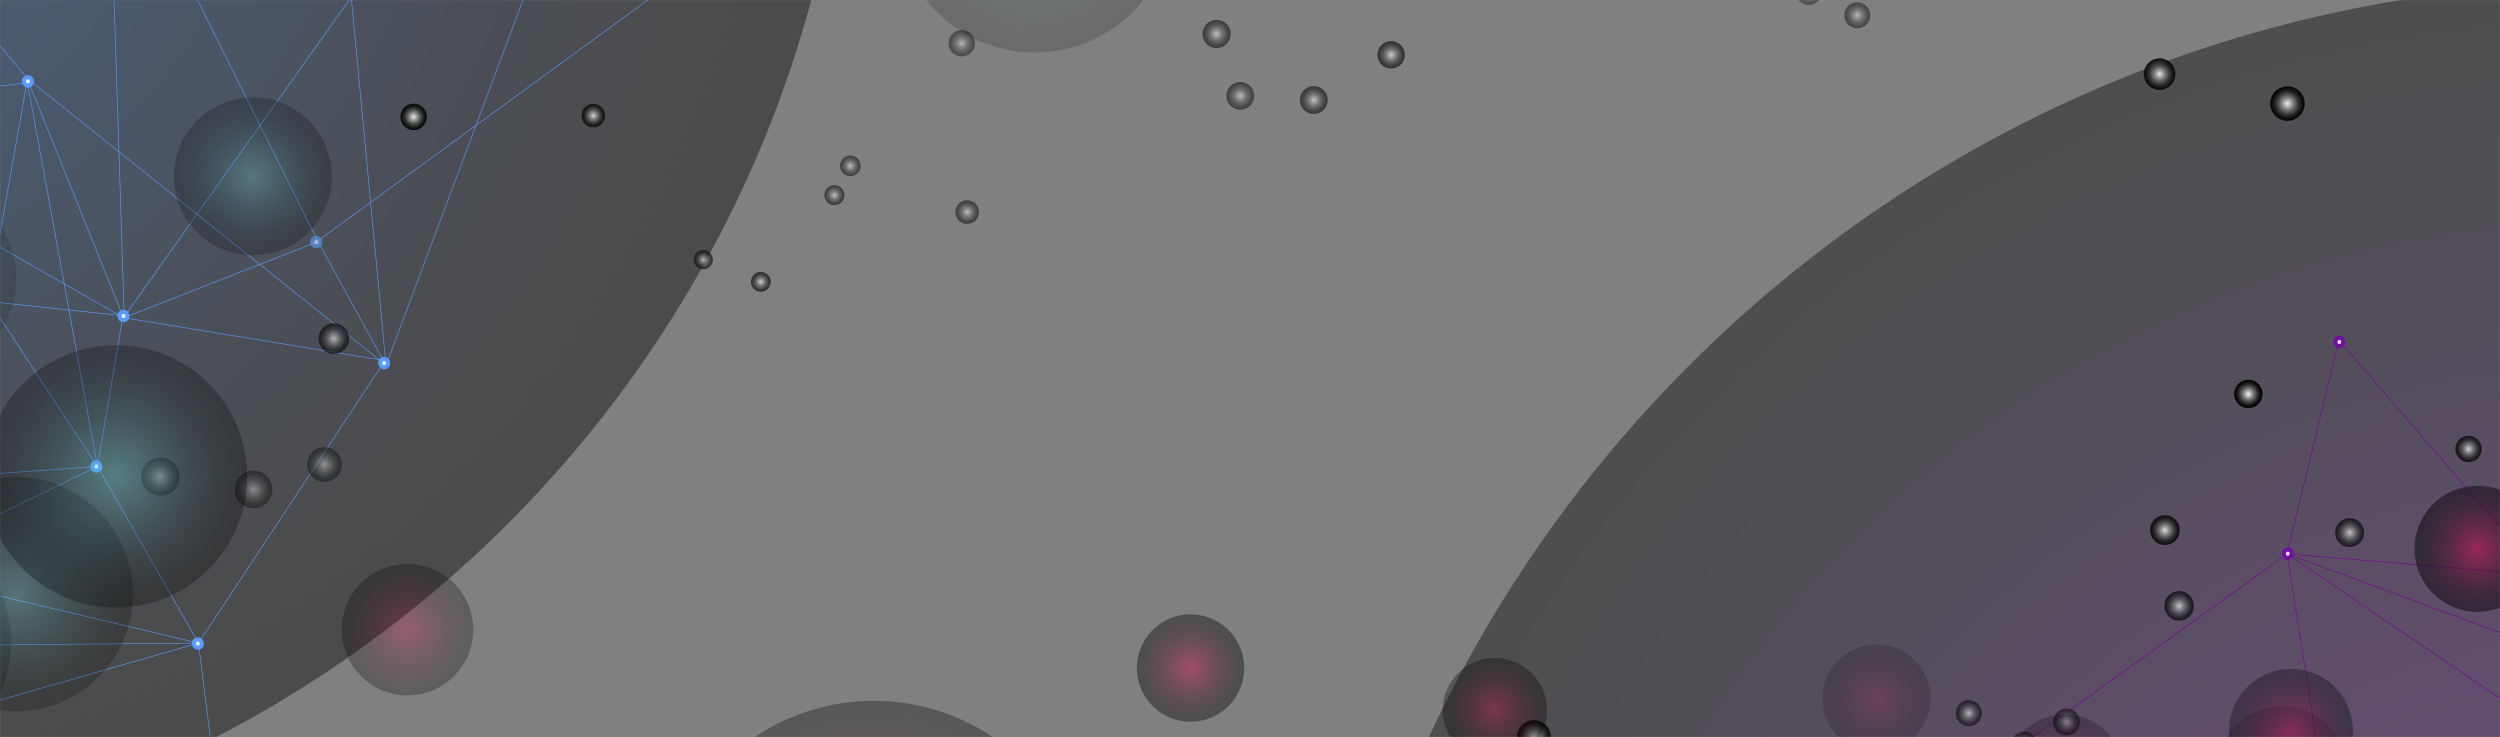 <svg width="1920" height="566" fill="none" xmlns="http://www.w3.org/2000/svg"><rect width="100%" height="100%" fill="#808080" stroke="none"/><mask id="mask0" style="mask-type:alpha" maskUnits="userSpaceOnUse" x="0" y="0" width="1920" height="566"><path fill="#C4C4C4" d="M0 0h1920v566H0z"/></mask><g mask="url(#mask0)"><path opacity=".41" d="M-246.982 666.035c497.618 0 901.017-403.399 901.017-901.017 0-497.619-403.399-901.018-901.017-901.018C-744.601-1136-1148-732.601-1148-234.982c0 497.618 403.399 901.017 901.018 901.017z" fill="url(#paint0_radial)"/><path opacity=".65" d="M2006 1991c553.39 0 1002-448.61 1002-1002 0-553.389-448.61-1002-1002-1002S1004 435.611 1004 989c0 553.39 448.61 1002 1002 1002z" fill="url(#paint1_radial)" fill-opacity=".6"/><path d="M-67.195 905.232l-106.043-155.668 134.407-137.947 124.35 303.605L221.8 1020.57l105.921-159.561-64.319-191.6 158.781-20.54 225.849-29.261-181.753 298.593 271.347-72.605-15.518 149.243 91.57 204.061 163.672 125.59 145.89 82.35-107.48-237.93-36.333-327.892 335.673-91.982 248.04-67.988 157.83-1.757-82.85 241.06-34.52 100.429-395.44-199.902-122.46 229.272 298.54-157.166 86.33-45.439-149.15-18.715 224.64-255.189 15.24 108.846 21.09 211.761-234.89 35.766 74.42 60.866L1283 1188.05l81.89 73.23 139.01-107.91-71.83-107.7 44.41 357.45 144.91-88.09 132.95-356.763-149.65 62.023 72.47 78.03 51.06 262.48 233.68 335.94 118.84-56.42-25.35-192.1-207.94 40.37 189.72-337.64-212.14-94.9-61.45 110.76 249.38-133.69-291.44-353.677 3.78 194.67 227.02 55.448 114.51-108.807-114.78-378.949-7.57 359.269-130.44-70.922-33.25-150.411 179.42-16.12 30.96 80.312 105.87-92.596-340.58-125.956 39.81-164.086 154.82 179.295 110.24-243.143 34.98 352.709" stroke="#740291" stroke-width=".463" stroke-miterlimit="10"/><path d="M979.428 841.018l228.892-18.902L1283 1188.05l-266.21-19.76-279.164-322.695 241.802-4.577zm0 0l439.342 150.444-53.88 269.818 109.77 140.29-353.16 5.54 161.07-217.72 150.12-142.25 170.91-26.36-99.7 132.59 259.68 13.44-142.19 148.22 415.78-164.08-25.61-117.71-257.13-73.925 9.15 207.495-87.17-67.3 147.07-41.61-218.79-37.61-22.3-126.042-111.82-46.703 250.95-168.102-175.98-102.137 102.07-73.526 108.85-78.399 203.75 138.24-145.88 164.453 177.59-87.116" stroke="#740291" stroke-width=".463" stroke-miterlimit="10"/><path d="M1318.25 829.404l-109.93-7.288 154.64 438.374 107.61-412.945 75.49-273.904 178.44 302.416 29.93 83.259 69.05 98.584-9.15-329.826 222.84 422.876 29.66-330.196 31.46-270.97-146.24-107.979-195.59-16.424 24.33 154.361 207.85 62.652 78.6 175.339-124.66-17.791 9.74 129.62-128.03 129.148 23.16 429.88-122.28-128.07-248.69 42.6 485.42 293.62 93.73-250.79-19.75-296.72M263.402 669.409l-436.64 80.155L85.518 915.222l-154.046-11.455 30.6-291.861 301.33 57.503zm0 0L85.518 915.222m561.784-296.576L327.721 861.01 85.518 915.222l728.16 283.678-132.752-462.974-33.624-117.28z" stroke="#740291" stroke-width=".463" stroke-miterlimit="10"/><path d="M1756.33 429.906c-6.03-.865-4.71-10.25 1.34-9.376 6.04.841 4.72 10.226-1.34 9.376z" fill="#710F9F"/><path d="M1756.77 426.789c.62.098.92-.092 1.08-.223.28-.248.47-.67.54-1.137.11-.724-.03-1.597-1.19-1.767-.62-.098-.92.092-1.08.223-.28.248-.47.669-.54 1.137-.1.7.03 1.597 1.19 1.767z" fill="#F4DDFF"/><path d="M1795.93 267.302c-6.03-.865-4.7-10.25 1.34-9.376 6.03.865 4.71 10.25-1.34 9.376z" fill="#710F9F"/><path d="M1796.37 264.184c1.17.17 1.54-.649 1.64-1.35.11-.725-.02-1.597-1.19-1.767-.62-.099-.91.092-1.07.223-.29.247-.47.669-.54 1.136-.1.701 0 1.588 1.16 1.758z" fill="#F4DDFF"/><path d="M1686.75-602.397l154.39 107.853-76.62 176.717-224.07-239.642-164.84-50.073-42.34 186.752 128.17 156.262-141.1 75.622L1119.58-81.36l63.85-343.68-227.867 164.25-38.502-144.999-158.08-158.259L561.4-623.312l-165.632-25.165 184.96 184.243 150.426 293.607L450.066 34.608 242.347 186.237 95.429 243.939 87.262-10.832 83.858-116.97l440.627 46.413 33.049-257.817L334.277-75.421 269.739-2.28l146.074-35.482-119.347 318.361-52.941-96.358L148.6-6.224l206.874-116.838-91.188-30.49 59.828-233.651-102.554-39.373-91.622 150.246 105.42 75.162L66.859-519.504-37.307-385.718-34.85-4.995l117.837-111.13-95.462-47.206-140.954-227.2-337.766-231.066-91.059 94.951 91.929 170.572 180.045-111.59-57.421 383.027 232.039 13.338 18.099-125.363-185.626 213.555L94.866 243.99 22.162 63.357l-231.885 28.8-68.403 142.387 241.894 313.472-120.55-338.534L-9.659 229.45l84.531 128.793L-87.15 437.04l-57.447-64.077-66.073 124.186 363.084-3.251 21.069 167.526-208.384-112.589-16.717 266.419-157.952-317.286" stroke="#589CFF" stroke-width=".463" stroke-miterlimit="10"/><path d="M94.43 242.455L74.872 358.243 20.856 62.103l-30.054 169.42L94.43 242.455z" stroke="#589CFF" stroke-width=".463" stroke-miterlimit="10"/><path d="M731.154-170.627L523.896-71.632 324.114-387.203l255.872-76.083L955.563-260.79l-224.409 90.163zm0 0l-464.103 15.411-45.491-271.36-152.448-92.16 328.192-130.611-73.242 260.736-89.83 186.317L83.858-116.97l46.08-159.36-247.501 79.668 80.256-189.056-330.394 301.081 65.767 100.915 266.598-22.22-82.227-190.72 105.395 31.974-122.701 91.11 217.856-42.547L148.6-6.224l121.139 3.942L94.866 243.99l200.78 32.973-69.324 104.986-73.908 111.949L-87.15 437.04l77.952-205.517-135.066 144.487" stroke="#589CFF" stroke-width=".463" stroke-miterlimit="10"/><path d="M418.552-39.427l105.344-32.205-300.237-354.893 46.08 424.243 26.727 282.88L22.213 61.258l-57.549-67.2-99.533-67.636 125.67 305.101L-367.7-84.637l89.575 319.181 66.816 264.474 175.078 48.998 188.646-54.118-77.542-135.655-216.576 15.283-135.757-136.012 122.855-27.648-55.117-117.71 73.779-166.169-174.336-393.651 159.795 76.288L66.859-519.504l-558.054-102.093 1.459 267.751 123.853 270.361" stroke="#589CFF" stroke-width=".463" stroke-miterlimit="10"/><path d="M93.79 238.077c5.94-1.331 8.039 7.91 2.074 9.242-5.94 1.356-8.038-7.885-2.074-9.242z" fill="#589CFF"/><path d="M94.482 241.174c-1.152.256-1.204 1.152-1.05 1.844.154.716.589 1.484 1.74 1.228.615-.128.82-.409.922-.588.18-.333.205-.794.103-1.255-.154-.717-.589-1.485-1.715-1.229z" fill="#EEF5FF"/><path d="M72.952 353.635c5.94-1.331 8.038 7.91 2.074 9.242-5.94 1.356-8.039-7.885-2.074-9.242z" fill="#589CFF"/><path d="M73.643 356.732c-.614.128-.819.41-.921.589-.18.333-.205.794-.103 1.255.154.716.59 1.484 1.741 1.228.615-.128.82-.409.922-.588.179-.333.205-.794.102-1.255-.153-.717-.589-1.485-1.74-1.229z" fill="#EEF5FF"/><g opacity=".6"><path d="M241.835 181.322c5.939-1.331 8.039 7.91 2.074 9.241-5.939 1.357-8.038-7.884-2.074-9.241z" fill="#589CFF"/><path d="M242.527 184.419c-.615.128-.82.41-.922.589-.179.333-.205.794-.102 1.254.153.717.588 1.485 1.74 1.229.615-.128.82-.409.922-.589.179-.332.205-.793.102-1.254-.153-.717-.588-1.485-1.74-1.229z" fill="#EEF5FF"/></g><path d="M20.42 57.853c5.94-1.331 8.04 7.91 2.074 9.242-5.939 1.356-8.038-7.885-2.073-9.242z" fill="#589CFF"/><path d="M21.112 60.925c-1.152.256-1.203 1.152-1.05 1.843.154.717.59 1.485 1.741 1.23.615-.129.82-.41.922-.59.18-.332.205-.793.102-1.254-.153-.691-.589-1.485-1.715-1.229z" fill="#EEF5FF"/><path d="M269.227-9.091c5.939-1.332 8.039 7.91 2.074 9.241-5.939 1.331-8.038-7.91-2.074-9.241zm24.756 283.289c5.939-1.331 8.038 7.911 2.073 9.242-5.939 1.357-8.038-7.885-2.073-9.242z" fill="#589CFF"/><path d="M294.674 277.296c-1.152.256-1.204 1.152-1.024 1.843.153.717.588 1.485 1.74 1.229.615-.128.82-.41.922-.589.179-.333.205-.794.102-1.254-.179-.717-.588-1.485-1.74-1.229z" fill="#EEF5FF"/><path d="M150.93 489.622c5.939-1.331 8.038 7.911 2.073 9.242-5.939 1.357-8.013-7.885-2.073-9.242z" fill="#589CFF"/><path d="M151.621 492.72c-.615.128-.819.409-.922.589-.179.332-.205.793-.102 1.254.153.717.589 1.485 1.741 1.229.614-.128.819-.41.921-.589.179-.333.205-.794.103-1.254-.154-.717-.589-1.485-1.741-1.229z" fill="#EEF5FF"/><path d="M225.901-8.722c-2.391 6.294-9.458 9.469-15.752 7.078-6.294-2.392-9.469-9.459-7.078-15.753 2.392-6.293 9.459-9.469 15.753-7.077 6.294 2.391 9.478 9.434 7.077 15.752z" fill="url(#paint2_radial)"/><path opacity=".899" d="M327.152 93.393c-1.991 5.241-7.869 7.882-13.11 5.89-5.241-1.99-7.882-7.869-5.891-13.11 1.991-5.24 7.869-7.881 13.11-5.89 5.241 1.991 7.882 7.87 5.891 13.11z" fill="url(#paint3_radial)"/><path opacity=".601" d="M1078.25 45.85c-2.08 5.457-8.18 8.178-13.61 6.114-5.45-2.073-8.18-8.173-6.11-13.606 2.07-5.456 8.17-8.177 13.6-6.113 5.44 2.064 8.18 8.173 6.12 13.606z" fill="url(#paint4_radial)"/><path opacity=".45" d="M1435.7 15.246c-1.95 5.145-7.73 7.742-12.88 5.787-5.14-1.955-7.74-7.734-5.78-12.88 1.95-5.144 7.73-7.741 12.88-5.786 5.14 1.955 7.74 7.734 5.78 12.88z" fill="url(#paint5_radial)"/><path opacity=".926" d="M1769.16 84.271c-2.6 6.845-10.26 10.287-17.11 7.686-6.84-2.6-10.28-10.261-7.68-17.106 2.6-6.844 10.26-10.286 17.1-7.686 6.85 2.6 10.29 10.262 7.69 17.106z" fill="url(#paint6_radial)"/><path opacity=".401" d="M1398.36-2.585c-1.94 5.097-7.65 7.664-12.75 5.727-5.1-1.936-7.66-7.65-5.73-12.747 1.94-5.097 7.65-7.664 12.75-5.727 5.1 1.937 7.67 7.65 5.73 12.747z" fill="url(#paint7_radial)"/><path opacity=".513" d="M930.486 36.236c5.604 2.13 11.872-.688 14.002-6.291 2.129-5.604-.688-11.873-6.292-14.002-5.603-2.13-11.872.687-14.002 6.29-2.129 5.605.688 11.874 6.292 14.003z" fill="url(#paint8_radial)"/><path opacity=".591" d="M681.282-9.979c-2.192 5.768-8.664 8.676-14.432 6.485-5.767-2.192-8.675-8.664-6.484-14.432 2.192-5.767 8.664-8.675 14.432-6.484 5.767 2.191 8.675 8.664 6.484 14.431z" fill="url(#paint9_radial)"/><path opacity=".77" d="M452.485 97.17a8.96 8.96 0 0011.558-5.193 8.96 8.96 0 00-5.193-11.559 8.96 8.96 0 00-11.558 5.194 8.96 8.96 0 005.193 11.558z" fill="url(#paint10_radial)"/><path opacity=".596" d="M267.321 264.194c-2.3 6.055-9.07 9.097-15.125 6.796-6.054-2.3-9.096-9.07-6.795-15.125 2.3-6.054 9.07-9.096 15.124-6.795 6.046 2.324 9.097 9.07 6.796 15.124z" fill="url(#paint11_radial)"/><path opacity=".37" d="M136.896 371.339c-2.883 7.586-11.37 11.399-18.956 8.517-7.586-2.883-11.399-11.37-8.517-18.956 2.882-7.586 11.369-11.399 18.955-8.517 7.586 2.883 11.4 11.37 8.518 18.956z" fill="url(#paint12_radial)"/><path opacity=".527" d="M648.034 152.629c-1.51 3.972-5.968 5.975-9.94 4.466-3.973-1.509-5.976-5.968-4.467-9.94 1.51-3.973 5.968-5.976 9.94-4.466 3.973 1.509 5.976 5.967 4.467 9.94z" fill="url(#paint13_radial)"/><path opacity=".421" d="M748.045 36.805a10.073 10.073 0 01-13.011 5.846 10.073 10.073 0 01-5.846-13.011 10.073 10.073 0 0113.011-5.847c5.193 1.974 7.829 7.795 5.846 13.012z" fill="url(#paint14_radial)"/><path opacity=".489" d="M962.496 77.4a10.642 10.642 0 01-13.738 6.172 10.64 10.64 0 01-6.172-13.738 10.64 10.64 0 0113.737-6.172 10.641 10.641 0 016.173 13.738z" fill="url(#paint15_radial)"/><path opacity=".86" d="M1669.88 61.227c-2.38 6.27-9.39 9.416-15.66 7.034-6.27-2.383-9.41-9.384-7.03-15.653 2.38-6.27 9.38-9.416 15.65-7.034 6.27 2.383 9.42 9.384 7.04 15.653z" fill="url(#paint16_radial)"/><path opacity=".493" d="M660.467 130.214c-1.555 4.092-6.146 6.154-10.238 4.599-4.092-1.554-6.154-6.145-4.599-10.237 1.554-4.092 6.145-6.155 10.237-4.6 4.107 1.588 6.145 6.169 4.6 10.238z" fill="url(#paint17_radial)"/><path opacity=".615" d="M546.955 201.994a7.263 7.263 0 01-9.378 4.214 7.264 7.264 0 01-4.214-9.378 7.264 7.264 0 019.378-4.214 7.263 7.263 0 014.214 9.378z" fill="url(#paint18_radial)"/><path opacity=".371" d="M208.279 381.098c-2.846 7.491-11.201 11.245-18.692 8.399-7.49-2.846-11.244-11.201-8.398-18.692 2.846-7.49 11.201-11.244 18.691-8.398 7.49 2.846 11.245 11.201 8.399 18.691z" fill="url(#paint19_radial)"/><path opacity=".398" d="M261.587 361.452c-2.61 6.869-10.304 10.326-17.172 7.716-6.869-2.609-10.326-10.304-7.716-17.172 2.609-6.868 10.304-10.325 17.172-7.716 6.868 2.61 10.325 10.304 7.716 17.172z" fill="url(#paint20_radial)"/><path opacity=".637" d="M591.409 219.131a7.577 7.577 0 01-9.775 4.392 7.56 7.56 0 01-4.392-9.775 7.56 7.56 0 019.775-4.392 7.561 7.561 0 014.392 9.775z" fill="url(#paint21_radial)"/><path opacity=".497" d="M751.299 166.123c-1.782 4.69-7.033 7.049-11.724 5.267-4.69-1.782-7.049-7.033-5.267-11.723s7.033-7.05 11.723-5.268c4.691 1.783 7.05 7.033 5.268 11.724z" fill="url(#paint22_radial)"/><path opacity=".545" d="M1018.95 80.611a10.641 10.641 0 01-13.74 6.173 10.641 10.641 0 01-6.17-13.738 10.641 10.641 0 0113.74-6.173 10.645 10.645 0 016.17 13.738z" fill="url(#paint23_radial)"/><path opacity=".566" d="M1521.42 551.272c-1.97 5.169-7.74 7.766-12.91 5.802-5.17-1.964-7.77-7.743-5.81-12.912 1.97-5.169 7.75-7.766 12.92-5.802 5.17 1.964 7.76 7.743 5.8 12.912z" fill="url(#paint24_radial)"/><path opacity=".657" d="M1800.56 419.437c5.74 2.179 12.16-.704 14.34-6.44 2.18-5.736-.71-12.153-6.44-14.332-5.74-2.18-12.16.703-14.34 6.439-2.18 5.736.71 12.153 6.44 14.333z" fill="url(#paint25_radial)"/><path opacity=".747" d="M1892.23 354.255c5.22 1.984 11.06-.64 13.05-5.861 1.98-5.22-.64-11.061-5.86-13.044-5.22-1.984-11.06.64-13.05 5.861-1.98 5.221.64 11.061 5.86 13.044z" fill="url(#paint26_radial)"/><path opacity=".5" d="M1564 575.559a10.07 10.07 0 01-13.01 5.846c-5.21-1.982-7.83-7.794-5.84-13.011a10.07 10.07 0 0113.01-5.847c5.21 1.983 7.83 7.795 5.84 13.012z" fill="url(#paint27_radial)"/><path opacity=".672" d="M1684.17 469.335c-2.23 5.863-8.77 8.801-14.63 6.574-5.87-2.228-8.8-8.767-6.58-14.63 2.23-5.863 8.77-8.801 14.63-6.573 5.87 2.228 8.8 8.766 6.58 14.629z" fill="url(#paint28_radial)"/><path opacity=".525" d="M1596.73 558.116c-2.01 5.289-7.93 7.969-13.24 5.95-5.29-2.009-7.97-7.929-5.95-13.242a10.246 10.246 0 0113.24-5.95 10.249 10.249 0 015.95 13.242z" fill="url(#paint29_radial)"/><path opacity=".832" d="M1190.17 570.719c-2.55 6.701-10.05 10.093-16.78 7.538-6.7-2.546-10.09-10.052-7.54-16.776 2.55-6.701 10.05-10.093 16.78-7.538 6.71 2.579 10.08 10.075 7.54 16.776z" fill="url(#paint30_radial)"/><path opacity=".819" d="M1673.32 411.181c-2.24 5.887-8.84 8.854-14.73 6.618-5.89-2.237-8.86-8.842-6.62-14.729 2.24-5.887 8.84-8.855 14.73-6.618 5.89 2.237 8.86 8.818 6.62 14.729z" fill="url(#paint31_radial)"/><path opacity=".977" d="M1736.93 306.479c-2.15 5.648-8.45 8.482-14.1 6.336-5.65-2.146-8.48-8.454-6.34-14.101 2.15-5.648 8.46-8.482 14.1-6.336 5.63 2.137 8.48 8.453 6.34 14.101z" fill="url(#paint32_radial)"/><path opacity=".83" d="M1938.37 306.715c-1.88 4.93-7.39 7.408-12.32 5.535-4.93-1.873-7.41-7.388-5.54-12.318 1.88-4.93 7.39-7.408 12.32-5.534 4.93 1.873 7.41 7.388 5.54 12.317z" fill="url(#paint33_radial)"/><g opacity=".5"><path opacity=".494" d="M1569.63 636.001c23.27 8.843 49.31-2.856 58.15-26.13 8.85-23.275-2.85-49.311-26.13-58.155-23.27-8.843-49.31 2.856-58.15 26.13-8.84 23.275 2.86 49.311 26.13 58.155z" fill="url(#paint34_radial)"/><path opacity=".583" d="M1735.08 638.918c25.76 9.787 54.58-3.16 64.36-28.92 9.79-25.759-3.16-54.575-28.92-64.362-25.76-9.788-54.57 3.16-64.36 28.919s3.16 54.575 28.92 64.363z" fill="url(#paint35_radial)"/><path opacity=".325" d="M1426.34 575.34c21.45 8.15 45.44-2.632 53.59-24.083 8.16-21.45-2.63-45.446-24.08-53.597-21.45-8.15-45.44 2.632-53.59 24.082-8.16 21.451 2.63 45.447 24.08 53.598z" fill="url(#paint36_radial)"/><path opacity=".651" d="M1133.87 582.795c20.68 7.854 43.8-2.536 51.65-23.206 7.86-20.671-2.53-43.795-23.2-51.649-20.67-7.854-43.8 2.536-51.65 23.207-7.86 20.67 2.53 43.794 23.2 51.648z" fill="url(#paint37_radial)"/><path opacity=".772" d="M899.695 551.6c21.292 8.09 45.11-2.612 53.2-23.904 8.091-21.292-2.612-45.111-23.904-53.201-21.292-8.09-45.111 2.612-53.201 23.904-8.09 21.292 2.613 45.111 23.905 53.201z" fill="url(#paint38_radial)"/><path opacity=".53" d="M744.244 786.52c54.981 20.891 116.487-6.745 137.377-61.726 20.891-54.981-6.745-116.487-61.726-137.378-54.981-20.89-116.487 6.746-137.378 61.727-20.89 54.981 6.746 116.487 61.727 137.377z" fill="url(#paint39_radial)"/><path opacity=".624" d="M612.72 855.976c84.785 32.214 179.631-10.402 211.846-95.186 32.214-84.785-10.402-179.632-95.187-211.846-84.784-32.215-179.631 10.402-211.845 95.186-32.215 84.785 10.401 179.631 95.186 211.846z" fill="url(#paint40_radial)"/><path opacity=".658" d="M1742.63 605.776c24.56 9.33 52.03-3.013 61.36-27.569 9.33-24.557-3.01-52.027-27.57-61.358-24.55-9.33-52.02 3.013-61.36 27.569-9.33 24.557 3.02 52.027 27.57 61.358z" fill="url(#paint41_radial)"/><path opacity=".948" d="M1885.58 466.772c25 9.502 52.98-3.067 62.48-28.073s-3.07-52.98-28.08-62.481c-25-9.501-52.98 3.068-62.48 28.074s3.07 52.979 28.08 62.48z" fill="url(#paint42_radial)"/><path opacity=".531" d="M295.018 530.774c26.064 9.903 55.22-3.198 65.123-29.261 9.903-26.063-3.198-55.219-29.261-65.122-26.063-9.903-55.219 3.197-65.122 29.261-9.903 26.063 3.197 55.219 29.26 65.122z" fill="url(#paint43_radial)"/></g><path opacity=".216" d="M194.216 196.067c33.48 0 60.621-27.141 60.621-60.621 0-33.48-27.141-60.62-60.621-60.62-33.48 0-60.621 27.14-60.621 60.62s27.141 60.621 60.621 60.621z" fill="url(#paint44_radial)"/><path opacity=".118" d="M-61.272 287.203c40.733 0 73.754-33.02 73.754-73.753s-33.02-73.754-73.754-73.754c-40.733 0-73.753 33.021-73.753 73.754 0 40.733 33.02 73.753 73.753 73.753z" fill="url(#paint45_radial)"/><path opacity=".189" d="M-95.37 597.091c57.246 0 103.653-46.407 103.653-103.654S-38.124 389.782-95.37 389.782s-103.654 46.408-103.654 103.655 46.407 103.654 103.654 103.654z" fill="url(#paint46_radial)"/><path opacity=".215" d="M12.098 546.275c49.697 0 89.984-40.287 89.984-89.984 0-49.696-40.287-89.984-89.984-89.984-49.697 0-89.984 40.288-89.984 89.984 0 49.697 40.287 89.984 89.984 89.984z" fill="url(#paint47_radial)"/><path opacity=".273" d="M89.026 466.659c55.663 0 100.787-45.124 100.787-100.787 0-55.663-45.124-100.787-100.787-100.787-55.663 0-100.787 45.124-100.787 100.787 0 55.663 45.124 100.787 100.787 100.787z" fill="url(#paint48_radial)"/><path opacity=".166" d="M794.741 40.342c58.802 0 106.47-47.668 106.47-106.47S853.543-172.6 794.741-172.6s-106.47 47.669-106.47 106.47c0 58.803 47.668 106.471 106.47 106.471z" fill="url(#paint49_radial)"/></g><defs><radialGradient id="paint0_radial" cx="0" cy="0" r="1" gradientUnits="userSpaceOnUse" gradientTransform="translate(-246.99 -234.993) scale(901.029)"><stop stop-color="#003C9B"/><stop offset=".124" stop-color="#00296B"/><stop offset=".297" stop-color="#042965"/><stop offset=".465" stop-color="#011E4D"/><stop offset=".623" stop-color="#001330"/><stop offset=".769" stop-color="#000816"/><stop offset=".899" stop-color="#000206"/><stop offset="1"/></radialGradient><radialGradient id="paint1_radial" cx="0" cy="0" r="1" gradientUnits="userSpaceOnUse" gradientTransform="translate(2006 989.007) scale(1002.01)"><stop stop-color="#7B00DC"/><stop offset=".086" stop-color="#5B00A3"/><stop offset=".266" stop-color="#46007C"/><stop offset=".441" stop-color="#2F0054"/><stop offset=".606" stop-color="#22003D"/><stop offset=".759" stop-color="#0F001C"/><stop offset=".894" stop-color="#07000D"/><stop offset="1"/></radialGradient><radialGradient id="paint2_radial" cx="0" cy="0" r="1" gradientUnits="userSpaceOnUse" gradientTransform="rotate(20.805 142.845 577.634) scale(12.211)"><stop stop-color="#fff"/><stop offset=".135" stop-color="#CBCBCB"/><stop offset=".311" stop-color="#8E8E8E"/><stop offset=".48" stop-color="#5B5B5B"/><stop offset=".638" stop-color="#343434"/><stop offset=".782" stop-color="#171717"/><stop offset=".907" stop-color="#060606"/><stop offset="1"/></radialGradient><radialGradient id="paint3_radial" cx="0" cy="0" r="1" gradientUnits="userSpaceOnUse" gradientTransform="rotate(20.805 -85.722 910.018) scale(10.171)"><stop stop-color="#fff"/><stop offset=".135" stop-color="#CBCBCB"/><stop offset=".311" stop-color="#8E8E8E"/><stop offset=".48" stop-color="#5B5B5B"/><stop offset=".638" stop-color="#343434"/><stop offset=".782" stop-color="#171717"/><stop offset=".907" stop-color="#060606"/><stop offset="1"/></radialGradient><radialGradient id="paint4_radial" cx="0" cy="0" r="1" gradientUnits="userSpaceOnUse" gradientTransform="rotate(20.805 419.49 2930.928) scale(10.56)"><stop stop-color="#fff"/><stop offset=".135" stop-color="#CBCBCB"/><stop offset=".311" stop-color="#8E8E8E"/><stop offset=".48" stop-color="#5B5B5B"/><stop offset=".638" stop-color="#343434"/><stop offset=".782" stop-color="#171717"/><stop offset=".907" stop-color="#060606"/><stop offset="1"/></radialGradient><radialGradient id="paint5_radial" cx="0" cy="0" r="1" gradientUnits="userSpaceOnUse" gradientTransform="rotate(20.805 681.312 3890.821) scale(9.987)"><stop stop-color="#fff"/><stop offset=".135" stop-color="#CBCBCB"/><stop offset=".311" stop-color="#8E8E8E"/><stop offset=".48" stop-color="#5B5B5B"/><stop offset=".638" stop-color="#343434"/><stop offset=".782" stop-color="#171717"/><stop offset=".907" stop-color="#060606"/><stop offset="1"/></radialGradient><radialGradient id="paint6_radial" cx="0" cy="0" r="1" gradientUnits="userSpaceOnUse" gradientTransform="rotate(20.805 661.693 4824.561) scale(13.26)"><stop stop-color="#fff"/><stop offset=".135" stop-color="#CBCBCB"/><stop offset=".311" stop-color="#8E8E8E"/><stop offset=".48" stop-color="#5B5B5B"/><stop offset=".638" stop-color="#343434"/><stop offset=".782" stop-color="#171717"/><stop offset=".907" stop-color="#060606"/><stop offset="1"/></radialGradient><radialGradient id="paint7_radial" cx="0" cy="0" r="1" gradientUnits="userSpaceOnUse" gradientTransform="rotate(20.805 711.192 3780.489) scale(9.871)"><stop stop-color="#fff"/><stop offset=".135" stop-color="#CBCBCB"/><stop offset=".311" stop-color="#8E8E8E"/><stop offset=".48" stop-color="#5B5B5B"/><stop offset=".638" stop-color="#343434"/><stop offset=".782" stop-color="#171717"/><stop offset=".907" stop-color="#060606"/><stop offset="1"/></radialGradient><radialGradient id="paint8_radial" cx="0" cy="0" r="1" gradientUnits="userSpaceOnUse" gradientTransform="rotate(20.805 396.136 2557.904) scale(10.857)"><stop stop-color="#fff"/><stop offset=".135" stop-color="#CBCBCB"/><stop offset=".311" stop-color="#8E8E8E"/><stop offset=".48" stop-color="#5B5B5B"/><stop offset=".638" stop-color="#343434"/><stop offset=".782" stop-color="#171717"/><stop offset=".907" stop-color="#060606"/><stop offset="1"/></radialGradient><radialGradient id="paint9_radial" cx="0" cy="0" r="1" gradientUnits="userSpaceOnUse" gradientTransform="rotate(20.805 373.411 1820.113) scale(11.188)"><stop stop-color="#fff"/><stop offset=".135" stop-color="#CBCBCB"/><stop offset=".311" stop-color="#8E8E8E"/><stop offset=".48" stop-color="#5B5B5B"/><stop offset=".638" stop-color="#343434"/><stop offset=".782" stop-color="#171717"/><stop offset=".907" stop-color="#060606"/><stop offset="1"/></radialGradient><radialGradient id="paint10_radial" cx="0" cy="0" r="1" gradientUnits="userSpaceOnUse" gradientTransform="rotate(20.805 -13.981 1285.506) scale(8.967)"><stop stop-color="#fff"/><stop offset=".135" stop-color="#CBCBCB"/><stop offset=".311" stop-color="#8E8E8E"/><stop offset=".48" stop-color="#5B5B5B"/><stop offset=".638" stop-color="#343434"/><stop offset=".782" stop-color="#171717"/><stop offset=".907" stop-color="#060606"/><stop offset="1"/></radialGradient><radialGradient id="paint11_radial" cx="0" cy="0" r="1" gradientUnits="userSpaceOnUse" gradientTransform="rotate(20.805 -580.073 828.292) scale(11.716)"><stop stop-color="#fff"/><stop offset=".135" stop-color="#CBCBCB"/><stop offset=".311" stop-color="#8E8E8E"/><stop offset=".48" stop-color="#5B5B5B"/><stop offset=".638" stop-color="#343434"/><stop offset=".782" stop-color="#171717"/><stop offset=".907" stop-color="#060606"/><stop offset="1"/></radialGradient><radialGradient id="paint12_radial" cx="0" cy="0" r="1" gradientUnits="userSpaceOnUse" gradientTransform="rotate(20.805 -935.586 518.474) scale(14.694)"><stop stop-color="#fff"/><stop offset=".135" stop-color="#CBCBCB"/><stop offset=".311" stop-color="#8E8E8E"/><stop offset=".48" stop-color="#5B5B5B"/><stop offset=".638" stop-color="#343434"/><stop offset=".782" stop-color="#171717"/><stop offset=".907" stop-color="#060606"/><stop offset="1"/></radialGradient><radialGradient id="paint13_radial" cx="0" cy="0" r="1" gradientUnits="userSpaceOnUse" gradientTransform="rotate(20.805 -87.833 1820.287) scale(7.716)"><stop stop-color="#fff"/><stop offset=".135" stop-color="#CBCBCB"/><stop offset=".311" stop-color="#8E8E8E"/><stop offset=".48" stop-color="#5B5B5B"/><stop offset=".638" stop-color="#343434"/><stop offset=".782" stop-color="#171717"/><stop offset=".907" stop-color="#060606"/><stop offset="1"/></radialGradient><radialGradient id="paint14_radial" cx="0" cy="0" r="1" gradientUnits="userSpaceOnUse" gradientTransform="rotate(20.805 278.821 2028.311) scale(10.087)"><stop stop-color="#fff"/><stop offset=".135" stop-color="#CBCBCB"/><stop offset=".311" stop-color="#8E8E8E"/><stop offset=".48" stop-color="#5B5B5B"/><stop offset=".638" stop-color="#343434"/><stop offset=".782" stop-color="#171717"/><stop offset=".907" stop-color="#060606"/><stop offset="1"/></radialGradient><radialGradient id="paint15_radial" cx="0" cy="0" r="1" gradientUnits="userSpaceOnUse" gradientTransform="rotate(20.805 275.783 2631.208) scale(10.639)"><stop stop-color="#fff"/><stop offset=".135" stop-color="#CBCBCB"/><stop offset=".311" stop-color="#8E8E8E"/><stop offset=".48" stop-color="#5B5B5B"/><stop offset=".638" stop-color="#343434"/><stop offset=".782" stop-color="#171717"/><stop offset=".907" stop-color="#060606"/><stop offset="1"/></radialGradient><radialGradient id="paint16_radial" cx="0" cy="0" r="1" gradientUnits="userSpaceOnUse" gradientTransform="rotate(20.805 674.242 4545.781) scale(12.123)"><stop stop-color="#fff"/><stop offset=".135" stop-color="#CBCBCB"/><stop offset=".311" stop-color="#8E8E8E"/><stop offset=".48" stop-color="#5B5B5B"/><stop offset=".638" stop-color="#343434"/><stop offset=".782" stop-color="#171717"/><stop offset=".907" stop-color="#060606"/><stop offset="1"/></radialGradient><radialGradient id="paint17_radial" cx="0" cy="0" r="1" gradientUnits="userSpaceOnUse" gradientTransform="rotate(20.805 -20.498 1842.423) scale(7.924)"><stop stop-color="#fff"/><stop offset=".135" stop-color="#CBCBCB"/><stop offset=".311" stop-color="#8E8E8E"/><stop offset=".48" stop-color="#5B5B5B"/><stop offset=".638" stop-color="#343434"/><stop offset=".782" stop-color="#171717"/><stop offset=".907" stop-color="#060606"/><stop offset="1"/></radialGradient><radialGradient id="paint18_radial" cx="0" cy="0" r="1" gradientUnits="userSpaceOnUse" gradientTransform="rotate(20.805 -273.038 1570.934) scale(7.261)"><stop stop-color="#fff"/><stop offset=".135" stop-color="#CBCBCB"/><stop offset=".311" stop-color="#8E8E8E"/><stop offset=".48" stop-color="#5B5B5B"/><stop offset=".638" stop-color="#343434"/><stop offset=".782" stop-color="#171717"/><stop offset=".907" stop-color="#060606"/><stop offset="1"/></radialGradient><radialGradient id="paint19_radial" cx="0" cy="0" r="1" gradientUnits="userSpaceOnUse" gradientTransform="rotate(20.805 -926.568 718.399) scale(14.487)"><stop stop-color="#fff"/><stop offset=".135" stop-color="#CBCBCB"/><stop offset=".311" stop-color="#8E8E8E"/><stop offset=".48" stop-color="#5B5B5B"/><stop offset=".638" stop-color="#343434"/><stop offset=".782" stop-color="#171717"/><stop offset=".907" stop-color="#060606"/><stop offset="1"/></radialGradient><radialGradient id="paint20_radial" cx="0" cy="0" r="1" gradientUnits="userSpaceOnUse" gradientTransform="rotate(20.805 -847.01 856.974) scale(13.306)"><stop stop-color="#fff"/><stop offset=".135" stop-color="#CBCBCB"/><stop offset=".311" stop-color="#8E8E8E"/><stop offset=".48" stop-color="#5B5B5B"/><stop offset=".638" stop-color="#343434"/><stop offset=".782" stop-color="#171717"/><stop offset=".907" stop-color="#060606"/><stop offset="1"/></radialGradient><radialGradient id="paint21_radial" cx="0" cy="0" r="1" gradientUnits="userSpaceOnUse" gradientTransform="rotate(20.805 -297.32 1699.767) scale(7.569)"><stop stop-color="#fff"/><stop offset=".135" stop-color="#CBCBCB"/><stop offset=".311" stop-color="#8E8E8E"/><stop offset=".48" stop-color="#5B5B5B"/><stop offset=".638" stop-color="#343434"/><stop offset=".782" stop-color="#171717"/><stop offset=".907" stop-color="#060606"/><stop offset="1"/></radialGradient><radialGradient id="paint22_radial" cx="0" cy="0" r="1" gradientUnits="userSpaceOnUse" gradientTransform="rotate(20.805 -72.273 2104.577) scale(9.098)"><stop stop-color="#fff"/><stop offset=".135" stop-color="#CBCBCB"/><stop offset=".311" stop-color="#8E8E8E"/><stop offset=".48" stop-color="#5B5B5B"/><stop offset=".638" stop-color="#343434"/><stop offset=".782" stop-color="#171717"/><stop offset=".907" stop-color="#060606"/><stop offset="1"/></radialGradient><radialGradient id="paint23_radial" cx="0" cy="0" r="1" gradientUnits="userSpaceOnUse" gradientTransform="rotate(20.805 295.243 2786.556) scale(10.655)"><stop stop-color="#fff"/><stop offset=".135" stop-color="#CBCBCB"/><stop offset=".311" stop-color="#8E8E8E"/><stop offset=".48" stop-color="#5B5B5B"/><stop offset=".638" stop-color="#343434"/><stop offset=".782" stop-color="#171717"/><stop offset=".907" stop-color="#060606"/><stop offset="1"/></radialGradient><radialGradient id="paint24_radial" cx="0" cy="0" r="1" gradientUnits="userSpaceOnUse" gradientTransform="rotate(20.805 -735.743 4392.159) scale(10.015)"><stop stop-color="#fff"/><stop offset=".135" stop-color="#CBCBCB"/><stop offset=".311" stop-color="#8E8E8E"/><stop offset=".48" stop-color="#5B5B5B"/><stop offset=".638" stop-color="#343434"/><stop offset=".782" stop-color="#171717"/><stop offset=".907" stop-color="#060606"/><stop offset="1"/></radialGradient><radialGradient id="paint25_radial" cx="0" cy="0" r="1" gradientUnits="userSpaceOnUse" gradientTransform="rotate(20.805 -211.835 5119.415) scale(11.1)"><stop stop-color="#fff"/><stop offset=".135" stop-color="#CBCBCB"/><stop offset=".311" stop-color="#8E8E8E"/><stop offset=".48" stop-color="#5B5B5B"/><stop offset=".638" stop-color="#343434"/><stop offset=".782" stop-color="#171717"/><stop offset=".907" stop-color="#060606"/><stop offset="1"/></radialGradient><radialGradient id="paint26_radial" cx="0" cy="0" r="1" gradientUnits="userSpaceOnUse" gradientTransform="rotate(20.805 8.8 5336.018) scale(10.117)"><stop stop-color="#fff"/><stop offset=".135" stop-color="#CBCBCB"/><stop offset=".311" stop-color="#8E8E8E"/><stop offset=".48" stop-color="#5B5B5B"/><stop offset=".638" stop-color="#343434"/><stop offset=".782" stop-color="#171717"/><stop offset=".907" stop-color="#060606"/><stop offset="1"/></radialGradient><radialGradient id="paint27_radial" cx="0" cy="0" r="1" gradientUnits="userSpaceOnUse" gradientTransform="rotate(20.805 -780.563 4520.128) scale(10.086)"><stop stop-color="#fff"/><stop offset=".135" stop-color="#CBCBCB"/><stop offset=".311" stop-color="#8E8E8E"/><stop offset=".48" stop-color="#5B5B5B"/><stop offset=".638" stop-color="#343434"/><stop offset=".782" stop-color="#171717"/><stop offset=".907" stop-color="#060606"/><stop offset="1"/></radialGradient><radialGradient id="paint28_radial" cx="0" cy="0" r="1" gradientUnits="userSpaceOnUse" gradientTransform="matrix(10.595 4.026 -4.026 10.595 1673.58 465.312)"><stop stop-color="#fff"/><stop offset=".135" stop-color="#CBCBCB"/><stop offset=".311" stop-color="#8E8E8E"/><stop offset=".48" stop-color="#5B5B5B"/><stop offset=".638" stop-color="#343434"/><stop offset=".782" stop-color="#171717"/><stop offset=".907" stop-color="#060606"/><stop offset="1"/></radialGradient><radialGradient id="paint29_radial" cx="0" cy="0" r="1" gradientUnits="userSpaceOnUse" gradientTransform="rotate(20.805 -716.597 4600.084) scale(10.255)"><stop stop-color="#fff"/><stop offset=".135" stop-color="#CBCBCB"/><stop offset=".311" stop-color="#8E8E8E"/><stop offset=".48" stop-color="#5B5B5B"/><stop offset=".638" stop-color="#343434"/><stop offset=".782" stop-color="#171717"/><stop offset=".907" stop-color="#060606"/><stop offset="1"/></radialGradient><radialGradient id="paint30_radial" cx="0" cy="0" r="1" gradientUnits="userSpaceOnUse" gradientTransform="matrix(12.147 4.615 -4.616 12.147 1178.025 566.123)"><stop stop-color="#fff"/><stop offset=".135" stop-color="#CBCBCB"/><stop offset=".311" stop-color="#8E8E8E"/><stop offset=".48" stop-color="#5B5B5B"/><stop offset=".638" stop-color="#343434"/><stop offset=".782" stop-color="#171717"/><stop offset=".907" stop-color="#060606"/><stop offset="1"/></radialGradient><radialGradient id="paint31_radial" cx="0" cy="0" r="1" gradientUnits="userSpaceOnUse" gradientTransform="rotate(20.805 -277.513 4732.016) scale(11.421)"><stop stop-color="#fff"/><stop offset=".135" stop-color="#CBCBCB"/><stop offset=".311" stop-color="#8E8E8E"/><stop offset=".48" stop-color="#5B5B5B"/><stop offset=".638" stop-color="#343434"/><stop offset=".782" stop-color="#171717"/><stop offset=".907" stop-color="#060606"/><stop offset="1"/></radialGradient><radialGradient id="paint32_radial" cx="0" cy="0" r="1" gradientUnits="userSpaceOnUse" gradientTransform="rotate(20.805 39.196 4854.233) scale(10.932)"><stop stop-color="#fff"/><stop offset=".135" stop-color="#CBCBCB"/><stop offset=".311" stop-color="#8E8E8E"/><stop offset=".48" stop-color="#5B5B5B"/><stop offset=".638" stop-color="#343434"/><stop offset=".782" stop-color="#171717"/><stop offset=".907" stop-color="#060606"/><stop offset="1"/></radialGradient><radialGradient id="paint33_radial" cx="0" cy="0" r="1" gradientUnits="userSpaceOnUse" gradientTransform="rotate(20.805 138.593 5406.846) scale(9.538)"><stop stop-color="#fff"/><stop offset=".135" stop-color="#CBCBCB"/><stop offset=".311" stop-color="#8E8E8E"/><stop offset=".48" stop-color="#5B5B5B"/><stop offset=".638" stop-color="#343434"/><stop offset=".782" stop-color="#171717"/><stop offset=".907" stop-color="#060606"/><stop offset="1"/></radialGradient><radialGradient id="paint34_radial" cx="0" cy="0" r="1" gradientUnits="userSpaceOnUse" gradientTransform="rotate(20.805 -824.667 4615.672) scale(45.088 45.088)"><stop stop-color="#DC0046"/><stop offset=".05" stop-color="#CB0041"/><stop offset=".243" stop-color="#8E002D"/><stop offset=".429" stop-color="#5B001D"/><stop offset=".603" stop-color="#340010"/><stop offset=".761" stop-color="#170007"/><stop offset=".898" stop-color="#060002"/><stop offset="1"/></radialGradient><radialGradient id="paint35_radial" cx="0" cy="0" r="1" gradientUnits="userSpaceOnUse" gradientTransform="rotate(20.805 -736.765 5070.165) scale(49.886)"><stop stop-color="#DC0046"/><stop offset=".05" stop-color="#CB0041"/><stop offset=".243" stop-color="#8E002D"/><stop offset=".429" stop-color="#5B001D"/><stop offset=".603" stop-color="#340010"/><stop offset=".761" stop-color="#170007"/><stop offset=".898" stop-color="#060002"/><stop offset="1"/></radialGradient><radialGradient id="paint36_radial" cx="0" cy="0" r="1" gradientUnits="userSpaceOnUse" gradientTransform="matrix(38.846 14.76 -14.76 38.846 1441.1 536.5)"><stop stop-color="#DC0046"/><stop offset=".05" stop-color="#CB0041"/><stop offset=".243" stop-color="#8E002D"/><stop offset=".429" stop-color="#5B001D"/><stop offset=".603" stop-color="#340010"/><stop offset=".761" stop-color="#170007"/><stop offset=".898" stop-color="#060002"/><stop offset="1"/></radialGradient><radialGradient id="paint37_radial" cx="0" cy="0" r="1" gradientUnits="userSpaceOnUse" gradientTransform="rotate(20.805 -911.37 3399.719) scale(40.035)"><stop stop-color="#DC0046"/><stop offset=".05" stop-color="#CB0041"/><stop offset=".243" stop-color="#8E002D"/><stop offset=".429" stop-color="#5B001D"/><stop offset=".603" stop-color="#340010"/><stop offset=".761" stop-color="#170007"/><stop offset=".898" stop-color="#060002"/><stop offset="1"/></radialGradient><radialGradient id="paint38_radial" cx="0" cy="0" r="1" gradientUnits="userSpaceOnUse" gradientTransform="rotate(20.805 -940.172 2746.913) scale(41.249)"><stop stop-color="#DC0046"/><stop offset=".05" stop-color="#CB0041"/><stop offset=".243" stop-color="#8E002D"/><stop offset=".429" stop-color="#5B001D"/><stop offset=".603" stop-color="#340010"/><stop offset=".761" stop-color="#170007"/><stop offset=".898" stop-color="#060002"/><stop offset="1"/></radialGradient><radialGradient id="paint39_radial" cx="0" cy="0" r="1" gradientUnits="userSpaceOnUse" gradientTransform="rotate(20.805 -1480.053 2473.542) scale(106.506)"><stop stop-color="#DC0046"/><stop offset=".05" stop-color="#CB0041"/><stop offset=".243" stop-color="#8E002D"/><stop offset=".429" stop-color="#5B001D"/><stop offset=".603" stop-color="#340010"/><stop offset=".761" stop-color="#170007"/><stop offset=".898" stop-color="#060002"/><stop offset="1"/></radialGradient><radialGradient id="paint40_radial" cx="0" cy="0" r="1" gradientUnits="userSpaceOnUse" gradientTransform="rotate(20.805 -1577.744 2178.95) scale(164.23)"><stop stop-color="#DC0046"/><stop offset=".05" stop-color="#CB0041"/><stop offset=".243" stop-color="#8E002D"/><stop offset=".429" stop-color="#5B001D"/><stop offset=".603" stop-color="#340010"/><stop offset=".761" stop-color="#170007"/><stop offset=".898" stop-color="#060002"/><stop offset="1"/></radialGradient><radialGradient id="paint41_radial" cx="0" cy="0" r="1" gradientUnits="userSpaceOnUse" gradientTransform="rotate(20.805 -649.064 5072.985) scale(47.557)"><stop stop-color="#DC0046"/><stop offset=".05" stop-color="#CB0041"/><stop offset=".243" stop-color="#8E002D"/><stop offset=".429" stop-color="#5B001D"/><stop offset=".603" stop-color="#340010"/><stop offset=".761" stop-color="#170007"/><stop offset=".898" stop-color="#060002"/><stop offset="1"/></radialGradient><radialGradient id="paint42_radial" cx="0" cy="0" r="1" gradientUnits="userSpaceOnUse" gradientTransform="rotate(20.805 -196.624 5393.296) scale(48.432)"><stop stop-color="#DC0046"/><stop offset=".05" stop-color="#CB0041"/><stop offset=".243" stop-color="#8E002D"/><stop offset=".429" stop-color="#5B001D"/><stop offset=".603" stop-color="#340010"/><stop offset=".761" stop-color="#170007"/><stop offset=".898" stop-color="#060002"/><stop offset="1"/></radialGradient><radialGradient id="paint43_radial" cx="0" cy="0" r="1" gradientUnits="userSpaceOnUse" gradientTransform="rotate(20.805 -1160.66 1094.119) scale(50.492)"><stop stop-color="#DC0046"/><stop offset=".05" stop-color="#CB0041"/><stop offset=".243" stop-color="#8E002D"/><stop offset=".429" stop-color="#5B001D"/><stop offset=".603" stop-color="#340010"/><stop offset=".761" stop-color="#170007"/><stop offset=".898" stop-color="#060002"/><stop offset="1"/></radialGradient><radialGradient id="paint44_radial" cx="0" cy="0" r="1" gradientUnits="userSpaceOnUse" gradientTransform="translate(194.228 135.448) scale(60.61)"><stop stop-color="#79FDFF"/><stop offset=".135" stop-color="#60CACB"/><stop offset=".311" stop-color="#438D8E"/><stop offset=".48" stop-color="#2B5B5B"/><stop offset=".638" stop-color="#193334"/><stop offset=".782" stop-color="#0B1717"/><stop offset=".907" stop-color="#030606"/><stop offset="1"/></radialGradient><radialGradient id="paint45_radial" cx="0" cy="0" r="1" gradientUnits="userSpaceOnUse" gradientTransform="translate(-61.261 213.442) scale(73.748)"><stop stop-color="#79FDFF"/><stop offset=".135" stop-color="#60CACB"/><stop offset=".311" stop-color="#438D8E"/><stop offset=".48" stop-color="#2B5B5B"/><stop offset=".638" stop-color="#193334"/><stop offset=".782" stop-color="#0B1717"/><stop offset=".907" stop-color="#030606"/><stop offset="1"/></radialGradient><radialGradient id="paint46_radial" cx="0" cy="0" r="1" gradientUnits="userSpaceOnUse" gradientTransform="translate(-95.378 493.437) scale(103.663)"><stop stop-color="#79FDFF"/><stop offset=".135" stop-color="#60CACB"/><stop offset=".311" stop-color="#438D8E"/><stop offset=".48" stop-color="#2B5B5B"/><stop offset=".638" stop-color="#193334"/><stop offset=".782" stop-color="#0B1717"/><stop offset=".907" stop-color="#030606"/><stop offset="1"/></radialGradient><radialGradient id="paint47_radial" cx="0" cy="0" r="1" gradientUnits="userSpaceOnUse" gradientTransform="translate(12.105 456.298) scale(89.977)"><stop stop-color="#79FDFF"/><stop offset=".135" stop-color="#60CACB"/><stop offset=".311" stop-color="#438D8E"/><stop offset=".48" stop-color="#2B5B5B"/><stop offset=".638" stop-color="#193334"/><stop offset=".782" stop-color="#0B1717"/><stop offset=".907" stop-color="#030606"/><stop offset="1"/></radialGradient><radialGradient id="paint48_radial" cx="0" cy="0" r="1" gradientUnits="userSpaceOnUse" gradientTransform="translate(89.033 365.869) scale(100.781)"><stop stop-color="#79FDFF"/><stop offset=".135" stop-color="#60CACB"/><stop offset=".311" stop-color="#438D8E"/><stop offset=".48" stop-color="#2B5B5B"/><stop offset=".638" stop-color="#193334"/><stop offset=".782" stop-color="#0B1717"/><stop offset=".907" stop-color="#030606"/><stop offset="1"/></radialGradient><radialGradient id="paint49_radial" cx="0" cy="0" r="1" gradientUnits="userSpaceOnUse" gradientTransform="translate(794.743 -66.131) scale(106.467)"><stop stop-color="#79FDFF"/><stop offset=".135" stop-color="#60CACB"/><stop offset=".311" stop-color="#438D8E"/><stop offset=".48" stop-color="#2B5B5B"/><stop offset=".638" stop-color="#193334"/><stop offset=".782" stop-color="#0B1717"/><stop offset=".907" stop-color="#030606"/><stop offset="1"/></radialGradient></defs></svg>